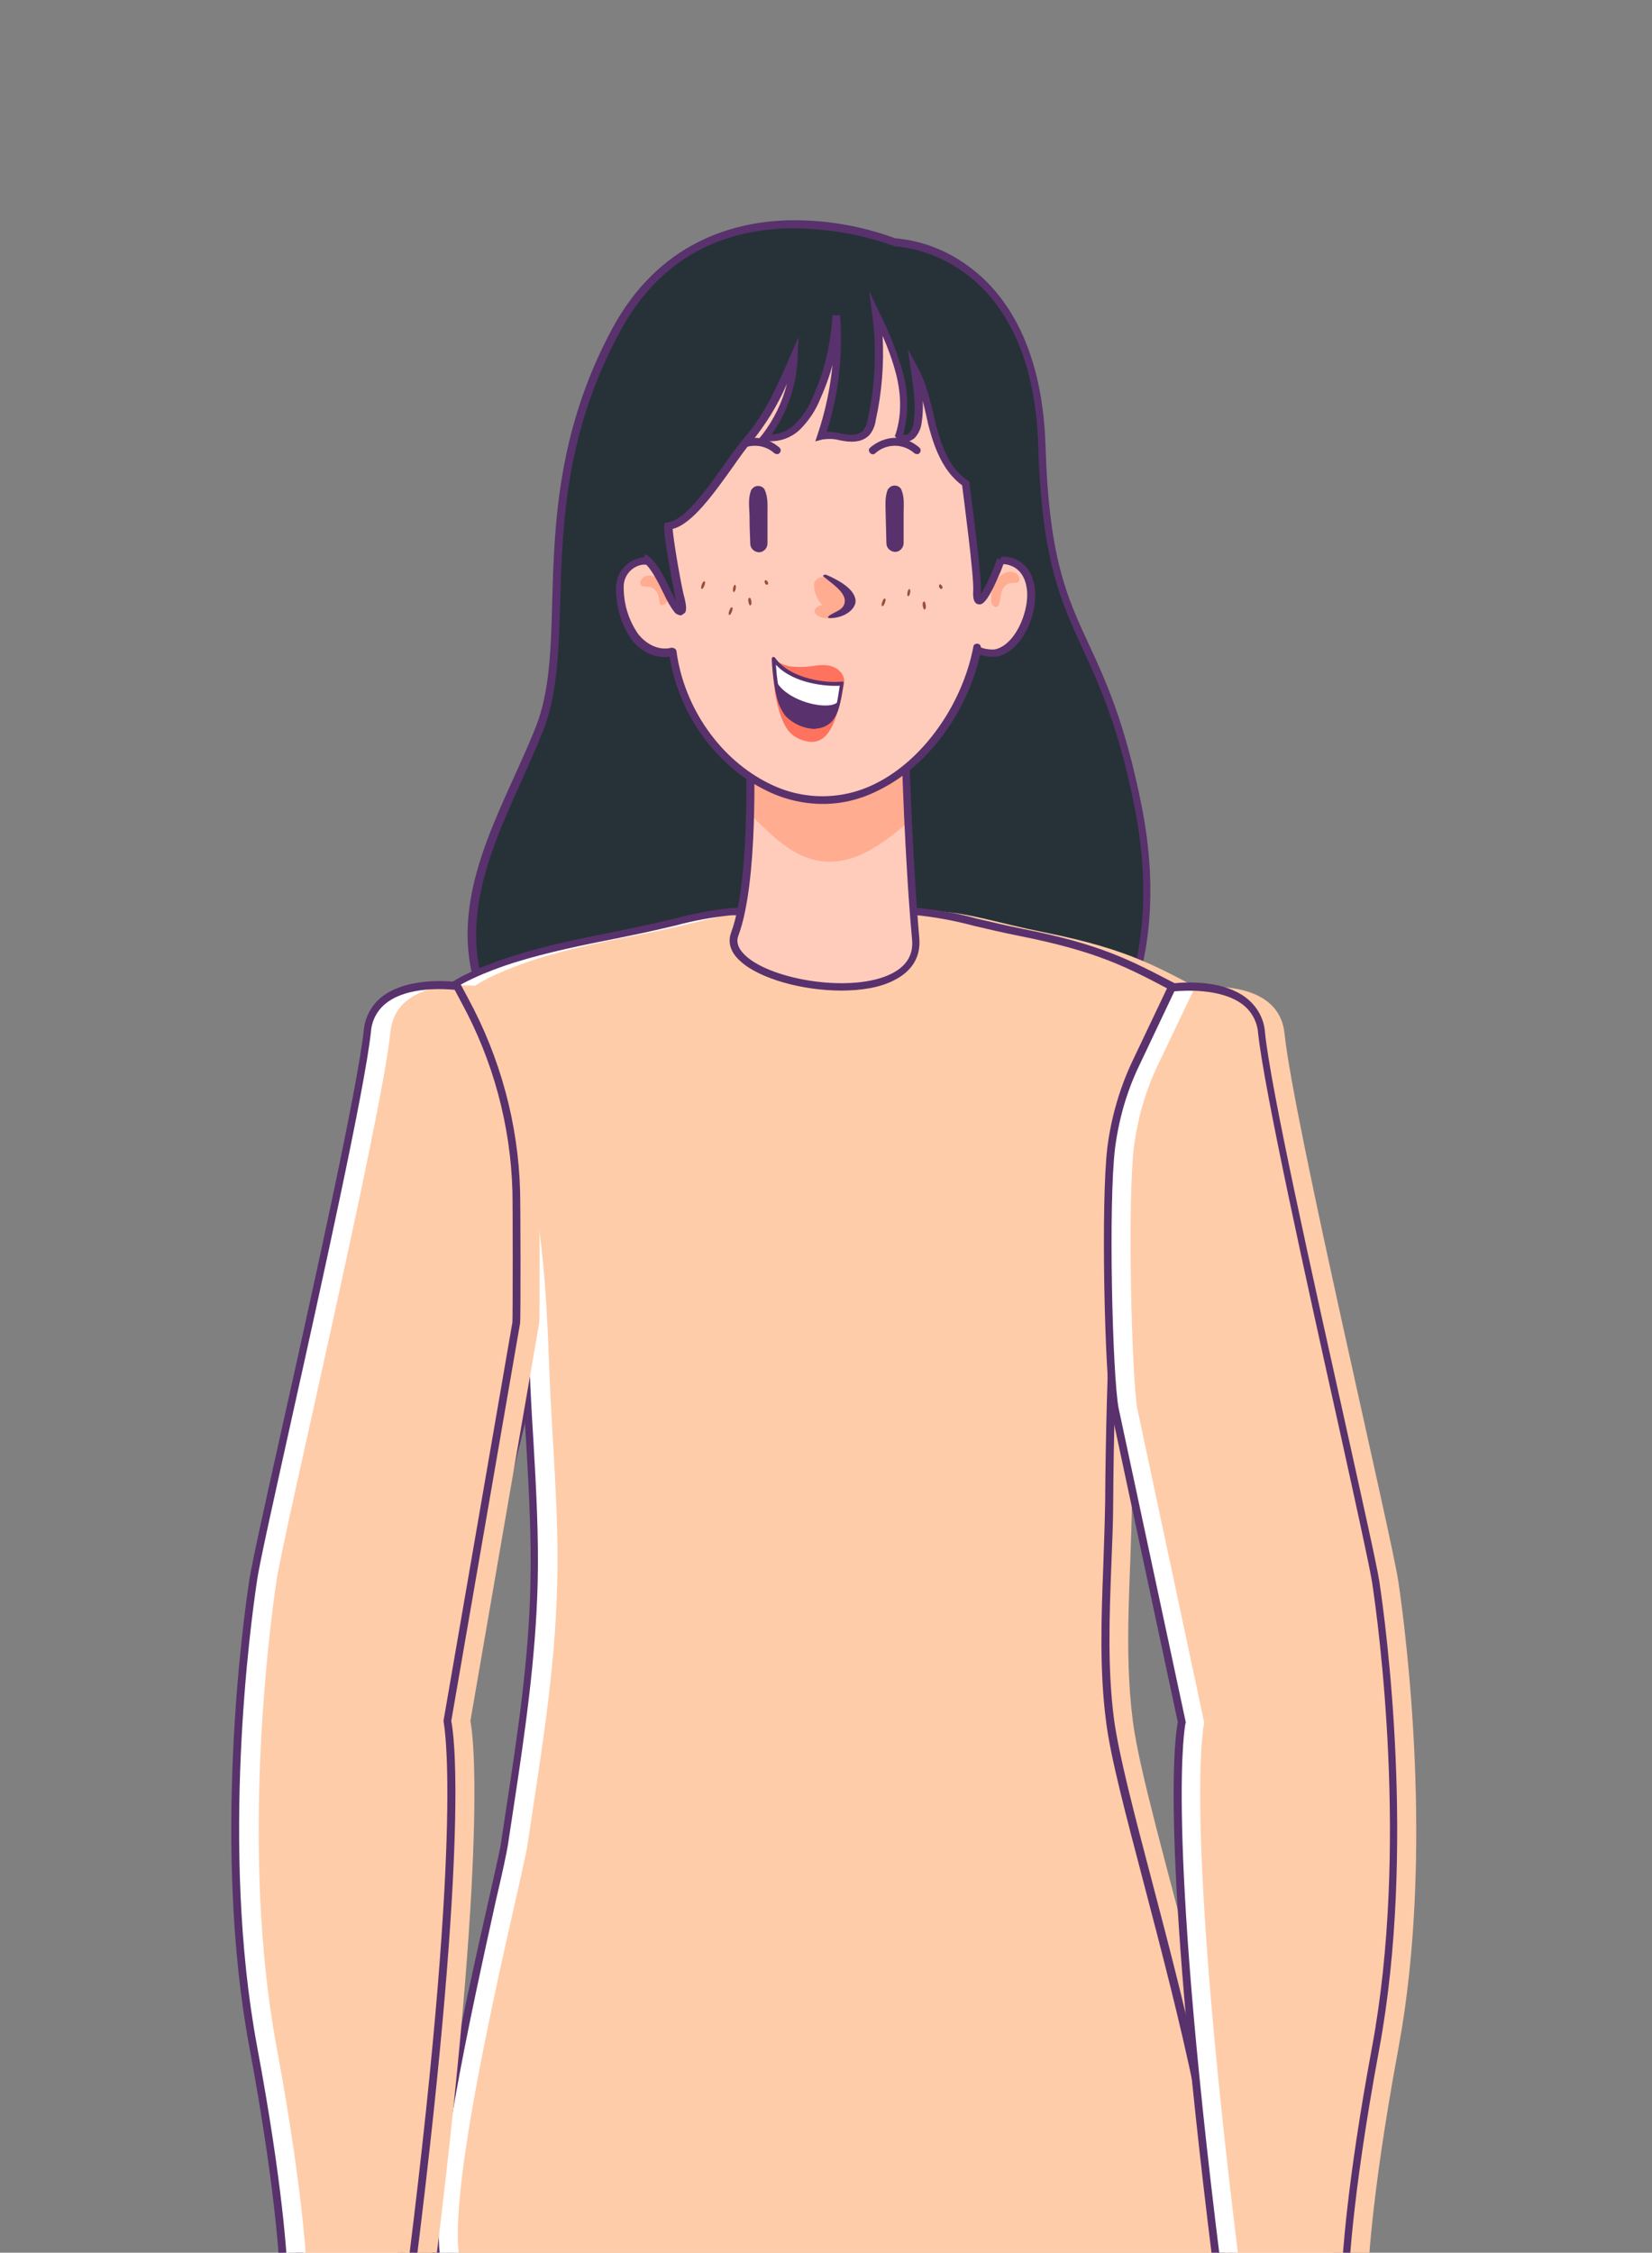 <?xml version="1.0" encoding="utf-8"?>
<!-- Generator: Adobe Illustrator 25.4.1, SVG Export Plug-In . SVG Version: 6.00 Build 0)  -->
<svg version="1.1" id="Cliente_6" xmlns="http://www.w3.org/2000/svg" xmlns:xlink="http://www.w3.org/1999/xlink" x="0px" y="0px"
	 viewBox="0 0 432 589" style="enable-background:new 0 0 432 589;" xml:space="preserve">
<rect x="0" y="0" width="432" height="589" fill="#808080" stroke="none"/>
<style type="text/css">
	.st0{fill:#263238;}
	.st1{fill:#59316D;}
	.st2{clip-path:url(#SVGID_00000103950673377639639480000004124035733071219866_);}
	.st3{fill:#FFCCBC;}
	.st4{fill:#FFFFFF;}
	.st5{fill:#CAD7E5;}
	.st6{fill:#D6E3F4;}
	.st7{fill:#FFCCA9;}
	.st8{fill:#FF725E;}
	.st9{fill:#BBBDBF;}
	.st10{fill:#C8CACB;}
	.st11{fill:#FFAC90;}
	.st12{fill:#995037;}
</style>
<path class="st0" d="M234,63.5c0,0-49.8-20.3-73.1,23.3s-10.3,79.8-19.9,103.8s-26.7,49-11.9,76.1s53.5,47.1,53.5,47.1l100.7-32.2
	c0,0,24.1-22,14.1-71.1s-23.4-41.7-25-93.8S234,63.5,234,63.5z"/>
<path class="st1" d="M182.5,314.8l-0.4-0.2c-0.4-0.2-39.1-20.4-53.9-47.5c-12.4-22.8-2.9-43.8,6.3-64.1c1.9-4.2,3.9-8.6,5.6-12.9
	c3.6-9.1,4-20.1,4.3-32.9c0.6-19.7,1.2-44.2,15.6-71.1c12.3-22.9,31.9-28.1,46.1-28.5c9.5-0.2,19,1.4,28,4.7
	c6.9,0.6,13.4,3.1,19,7.2c8.8,6.3,19.4,19.6,20.3,46.9c0.9,29.5,5.5,39.5,11.4,52.2c4.4,9.5,9.3,20.2,13.6,41.4
	c10,49.1-14.2,71.9-14.4,72.1l-0.2,0.1l-0.2,0.1L182.5,314.8z M207.8,59.7c-0.5,0-1.1,0-1.6,0c-19.9,0.5-34.9,9.7-44.3,27.4
	c-14.1,26.4-14.8,49.7-15.4,70.2c-0.4,12.9-0.7,24.1-4.4,33.6c-1.7,4.3-3.7,8.7-5.6,13c-9,19.9-18.2,40.4-6.4,62.3
	c13.7,25.2,48.7,44.4,52.7,46.5l100.1-32c2-2,23-24.2,13.7-70.1c-4.2-21-9.2-31.6-13.5-41c-5.7-12.4-10.7-23.1-11.6-53
	c-0.6-20.9-7.3-36.6-19.3-45.3c-5.3-3.9-11.6-6.3-18.1-6.9h-0.2l-0.2-0.1C225.4,61.3,216.6,59.8,207.8,59.7z"/>
<g>
	<defs>
		<rect id="SVGID_1_" x="278.9" y="-864" width="432.8" height="589.2"/>
	</defs>
	<clipPath id="SVGID_00000018924029258956207890000000140763156764920479_">
		<use xlink:href="#SVGID_1_"  style="overflow:visible;"/>
	</clipPath>
	<g style="clip-path:url(#SVGID_00000018924029258956207890000000140763156764920479_);">
		<path class="st3" d="M361.1-183.6l58.1,21.5L320.8,40.8c-1.9,3.8-3.1,8-3.7,12.2l0,0l-37.2-6.4l22.9-112.2
			c3.6-16.2,9.6-31.8,17.8-46.3L361.1-183.6z"/>
		<ellipse class="st3" cx="298" cy="50" rx="18.5" ry="16.8"/>
		<path class="st3" d="M322,115.9c-17.9-0.3-34.2-0.3-50.6-1.4c-5.2-0.4-10.5-3.8-12.4-8.2c-2.7-6.2,0-13.6,2.3-19.6
			c1.1-2.8,2.5-5.5,4.1-8.1c1.6-2.4,3.7-4.4,5.4-6.8c6.4-8.6,7.8-19.5,9.9-29.5c0.1-0.4,41-13.3,36.9,6.6
			c-3.8,18.6,10.9,22.2,17.7,26.3c12.2,7.2,25.1,13.3,38.5,18.2c2.6,1,5.7,2.6,8.5,3c2.1,0.3,4.5-0.2,6.6-0.3
			c4.7-0.3,9.3,0,11.9,4.1c7.2,11.4-7,14.6-16.3,15.4c-8.4,0.8-16.9,0.6-25.4,0.6C346.7,116.5,334.4,116.1,322,115.9z"/>
		<ellipse class="st3" cx="297.4" cy="55.2" rx="18.5" ry="16.8"/>
		<path class="st1" d="M356.7,117.4c-7.4,0-14.8-0.2-22-0.3c-4.2-0.1-8.4-0.2-12.6-0.2l-9.4-0.1c-14.3-0.2-27.8-0.3-41.3-1.3
			c-5.6-0.4-11.2-4.1-13.3-8.8c-3-6.8,0.3-15.3,2.3-20.3c1.1-2.9,2.5-5.7,4.2-8.3c1-1.4,2-2.7,3.2-4c0.8-0.9,1.6-1.8,2.3-2.8
			c5.4-7.3,7.2-16.5,8.7-24c0-0.2,0.1-0.5,0.1-0.8c0,0,0-0.1,0-0.1l22.9-112.1c3.6-16.3,9.7-32,17.9-46.6l39.1-69.3
			c0.7-19.7,7.1-181.8,21.5-218c12.5-42.8,39.5-58.6,39.7-58.8c0.2-0.1,0.5-0.2,0.7-0.1l93.4,22c0.5,0.1,0.8,0.6,0.8,1
			c-0.6,8.8-6.5,49.2-11.9,65c-15.9,57.4-80,201.8-81.5,205.2l-0.1,0.2c-0.1,0.3-0.2,0.6-0.3,0.9l-0.2,0.7c-0.1,0.2-0.2,0.4-0.2,0.7
			s-0.2,0.6-0.4,0.9l-0.1,0.3l-0.1,0.1l-0.5,1.1l-0.1,0.3L321.7,41.2c-1.8,3.7-3,7.7-3.6,11.8c-0.8,11.9,7.4,16,14.1,19.4
			c1.3,0.7,2.6,1.3,3.7,2c12.2,7.2,25,13.3,38.3,18.1c0.8,0.3,1.6,0.6,2.4,1c1.9,0.9,3.8,1.6,5.9,2c1.5,0.2,2.9,0.1,4.4-0.1
			c0.7-0.1,1.4-0.1,2-0.2c5-0.3,10,0.1,12.8,4.6c2.2,3.6,2.7,6.7,1.4,9.3c-2,4.1-8.2,6.7-18.5,7.7c-6.8,0.7-13.6,0.6-20.3,0.6
			L356.7,117.4L356.7,117.4z M280.9,46.7v0.1c-0.1,0.3-0.1,0.5-0.1,0.8c-1.5,7.7-3.4,17.2-9,24.8c-0.8,1-1.6,2-2.4,2.9
			c-1.1,1.2-2.1,2.5-3,3.8c-1.6,2.5-2.9,5.1-4,7.9c-2.5,6.4-4.8,13.2-2.3,18.8c1.8,4.1,6.6,7.3,11.6,7.6c13.4,0.9,26.9,1.1,41.2,1.3
			l9.4,0.1c4.2,0.1,8.4,0.2,12.6,0.2c8,0.2,16.3,0.4,24.4,0.3h5.2c6.6,0,13.4,0,20.1-0.6c9.2-0.9,15.2-3.2,16.9-6.6
			c1-2,0.5-4.4-1.3-7.3c-2.2-3.4-6-3.9-11-3.7c-0.6,0-1.3,0.1-1.9,0.2c-1.6,0.2-3.3,0.3-4.9,0.1c-2.2-0.5-4.3-1.2-6.3-2.1
			c-0.8-0.3-1.6-0.7-2.3-1c-13.4-4.9-26.3-11-38.6-18.3c-1-0.6-2.2-1.2-3.5-1.9c-6.8-3.4-16.1-8.1-15.2-21.4
			c0.6-4.3,1.9-8.6,3.8-12.5l97.9-201.7c0.2-0.3,0.3-0.6,0.5-1l0-0.1l0.1-0.3c0.1-0.3,0.2-0.6,0.4-0.8s0.2-0.4,0.2-0.6
			s0.1-0.4,0.2-0.6s0.2-0.6,0.3-0.9l0.1-0.3c0,0,0-0.1,0-0.1c0.6-1.5,65.5-147.3,81.5-205c5.2-15.2,10.8-53.5,11.7-63.7l-92.1-21.7
			c-3.1,1.9-27,17.9-38.5,57.5c-14.4,36.2-20.7,199.2-21.4,217.7c0,0.2-0.1,0.3-0.1,0.4l-39.3,69.5c-8.1,14.4-14.1,29.9-17.7,46
			L280.9,46.7z M359.8-181.3L359.8-181.3z"/>
		<path class="st1" d="M670,116.4c-2.4,0-4.7-0.5-6.8-1.6c-6.8-3.6-10.1-12.1-12.1-17.3c-2.2-5.8-3.7-11.8-4.4-18
			c-0.5-4.8-3.8-13.3-6.9-19.7c-0.2-0.3-0.3-0.6-0.5-1c-0.5-0.7-0.9-1.5-1.3-2.2c-0.1-0.1-0.1-0.1-0.2-0.2l-46.8-76.6
			c-8.9-14.5-15.7-30.2-20.2-46.5l-20.8-75.9c-14.2-14.6-131.2-135.5-148.7-171c-14.3-22.8-20.2-40.8-22.6-51.8
			c-0.8-3.1-1.3-6.2-1.5-9.4l-0.1-0.8v-0.2c-0.1-1.8-0.1-2.8-0.1-2.9l0,0c-0.2-12.2,3-24.4,5.8-33.6c4.3-14.1,17.1-30.7,26.5-42.8
			l1.6-2c2-2.6,4.1-5.1,6.4-7.4l8.5-7.5c0.2-0.2,0.6-0.3,0.9-0.2l91,23c0.5,0.1,0.8,0.6,0.7,1.2c-0.4,2.2-0.9,4.6-1.5,7.2
			c-4.6,21.7-11.5,54.5-1.9,82.3c32.7,58.3,83.5,172.3,89.4,185.5c1.3,1.9,2.3,3.9,3.1,6.1c0.4,1,0.7,2.1,1,3.2l62.8,203
			c3.5,7.4,14.7,5.6,22.9,4.3c1.5-0.2,3-0.5,4.2-0.6c13.7-1.6,27.2-4.6,40.4-8.7c0.8-0.2,1.6-0.4,2.4-0.7c2-0.4,3.8-1.1,5.6-1.9
			c1.2-0.7,2.2-1.6,3.1-2.7c0.5-0.5,0.9-0.9,1.4-1.4c3.5-3.2,7.4-6,12.5-4.1l0,0c4.2,1.5,6.7,3.8,7.4,6.8c1,4.4-1.8,10-8.5,16.7
			c-4.6,4.5-9.4,8.7-14.5,12.7c-1.3,1-2.5,2.1-3.8,3.1c-6,4.9-12.2,9.8-18.2,14.4c-3.1,2.4-6.3,4.9-9.4,7.4
			c-2.3,1.8-4.7,3.7-6.9,5.5c-10.6,8.4-20.6,16.4-31.1,23.8C676.3,115.5,673.2,116.4,670,116.4z M639.5,55.1
			c0.1,0.1,0.2,0.2,0.3,0.4c0.4,0.8,0.8,1.6,1.3,2.4c0,0,0.1,0.1,0.1,0.1c0.2,0.4,0.3,0.7,0.5,1c2.9,6.1,6.5,15,7.1,20.3
			c0.7,6,2.1,11.9,4.3,17.5c2.5,6.6,5.5,13.2,11.1,16.2c4.4,2.1,9.6,1.8,13.7-0.9c10.5-7.3,20.5-15.3,31-23.7l6.9-5.5
			c3.1-2.5,6.3-4.9,9.4-7.4c6-4.7,12.2-9.5,18.1-14.4l3.8-3.1c5-3.9,9.8-8.1,14.3-12.5c4.2-4.2,9-10.3,8-14.9
			c-0.5-2.3-2.6-4.1-6.1-5.4c-3.9-1.4-7,0.5-10.5,3.7c-0.4,0.4-0.9,0.9-1.3,1.3c-1,1.2-2.2,2.2-3.6,3c-1.9,1-4,1.7-6.1,2.1
			c-0.8,0.2-1.6,0.4-2.3,0.6c-13.3,4.2-26.9,7.2-40.8,8.8c-1.2,0.1-2.6,0.3-4.2,0.6c-8.3,1.3-20.9,3.3-25-5.5c0,0,0-0.1,0-0.1
			l-62.9-203.2c-0.3-1-0.6-2-0.9-3c-0.8-2-1.7-3.9-2.9-5.7c0,0-0.1-0.1-0.1-0.1c-5.7-12.9-56.7-127.2-89.4-185.5
			c0-0.1-0.1-0.1-0.1-0.2c-9.9-28.3-2.9-61.5,1.8-83.4c0.5-2.2,0.9-4.3,1.3-6.2l-89.5-22.6l-8.1,7c-2.2,2.3-4.2,4.7-6.1,7.2l-1.5,2
			c-9.3,12-22,28.4-26.1,42.2c-2.8,9.1-5.9,21.1-5.7,33.1v0.1c0,0.3,0,1.1,0.1,2.6v0.2c0,0.2,0,0.5,0.1,0.7c0.2,3.1,0.7,6.1,1.5,9.1
			c2.4,10.9,8.2,28.6,22.4,51.2c0,0,0,0.1,0,0.1c17.3,35.4,135.2,157,148.6,170.8c0.1,0.1,0.2,0.3,0.2,0.4l20.9,76.2
			c4.5,16.2,11.2,31.7,19.9,46L639.5,55.1z"/>
		<path class="st4" d="M420.5-457.5c0,0-26.8,15.2-39.3,58.3c-14.5,36.4-20.8,201.3-21.4,217.9l-39.3,69.5
			c-8.2,14.5-14.2,30-17.8,46.3L278.9,41.6c7.5,11,41,11.9,41,11.9l98.7-214.1c0-0.1,0.1-0.2,0.1-0.3c0.2-0.3,0.3-0.7,0.5-1l0.1-0.1
			l0.1-0.3l0.4-0.9l0.2-0.6c0.1-0.2,0.2-0.4,0.2-0.6s0.2-0.6,0.3-0.9c0-0.1,0.1-0.2,0.1-0.3s65.3-146.7,81.5-205.2
			c5.3-15.6,11.2-55.6,11.8-64.7L420.5-457.5z"/>
		<path class="st5" d="M430.5-457.5c0,0-26.8,15.2-39.3,58.3c-14.5,36.4-20.8,201.3-21.4,217.9l-39.3,69.5
			c-8.2,14.5-14.2,30-17.8,46.3L288.9,41.6c7.5,11,41,11.9,41,11.9l98.7-214.1c0-0.1,0.1-0.2,0.1-0.3c0.2-0.3,0.3-0.7,0.5-1l0.1-0.1
			l0.1-0.3l0.4-0.9l0.2-0.6c0.1-0.2,0.2-0.4,0.2-0.6s0.2-0.6,0.3-0.9c0-0.1,0.1-0.2,0.1-0.3s65.3-146.7,81.5-205.2
			c5.3-15.6,11.2-55.6,11.8-64.7L430.5-457.5z"/>
		<path class="st1" d="M319.9,54.5L319.9,54.5c-1.4,0-34.1-1.1-41.8-12.3c-0.2-0.2-0.2-0.5-0.1-0.8l23.9-107.2
			c3.6-16.3,9.7-32,17.9-46.5l39.1-69.3c0.7-19.6,7.1-181.8,21.5-218c12.5-42.8,39.5-58.6,39.7-58.8c0.2-0.1,0.5-0.2,0.7-0.1
			l93.4,22c0.5,0.1,0.8,0.6,0.8,1c-0.6,8.8-6.5,49.2-11.9,65c-15.9,57.4-80,201.8-81.5,205.2l-0.1,0.2c-0.1,0.3-0.2,0.6-0.3,0.9
			l-0.2,0.7c-0.1,0.2-0.2,0.4-0.2,0.7s-0.2,0.6-0.4,0.9l-0.1,0.3c0,0,0,0.1,0,0.1l-0.5,1.1l-0.1,0.3l-98.7,214
			C320.6,54.3,320.3,54.5,319.9,54.5z M280,41.4c7,9.3,34.7,10.9,39.3,11.1L417.7-161l0.1-0.2v-0.1c0.2-0.3,0.3-0.6,0.5-1l0-0.1
			l0.1-0.3c0.1-0.3,0.2-0.6,0.4-0.8s0.2-0.4,0.2-0.6s0.1-0.4,0.2-0.6s0.2-0.6,0.3-0.9l0.1-0.3c0,0,0-0.1,0-0.1
			c0.6-1.5,65.5-147.3,81.5-205c5.2-15.2,10.8-53.5,11.7-63.7l-92.1-21.7c-3.1,1.9-27,17.9-38.5,57.5
			c-14.4,36.2-20.7,199.2-21.4,217.7c0,0.2-0.1,0.3-0.1,0.4l-39.3,69.5c-8.1,14.4-14.1,29.9-17.7,46L280,41.4z M359.9-181.3
			L359.9-181.3z"/>
		<path class="st4" d="M670.4,36.5l-62.9-200.2c-0.3-1-0.6-2.1-1-3.1c-0.8-2.1-1.8-4.1-3-5.9c-5.1-11.6-56.6-127-89.5-185.6l0,0
			c-11-31.4-0.7-69.8,3.3-90l-91-23l-8.4,7.4c-2.2,2.3-4.3,4.8-6.3,7.4c-9.5,12.3-23.4,29.8-27.8,44.5c-3.2,10.7-5.9,22.1-5.7,33.4
			l0,0c0,0,0,1,0.1,2.8c0,0.1,0,0.1,0,0.2c0,0.2,0,0.5,0.1,0.8c0.2,3.1,0.7,6.2,1.5,9.2c2.4,11.1,8.3,28.9,22.5,51.5
			c17.4,35.6,135.5,157.4,148.7,171L571.9-67c4.5,16.3,11.2,31.9,20.1,46.3l40.3,80.1C661.7,55.9,670.4,36.5,670.4,36.5z"/>
		<path class="st6" d="M680.4,36.5l-62.9-200.2c-0.3-1-0.6-2.1-1-3.1c-0.8-2.1-1.8-4.1-3-5.9c-5.1-11.6-56.6-127-89.5-185.6l0,0
			c-11-31.4-0.7-69.8,3.3-90l-91-23l-8.4,7.4c-2.2,2.3-4.3,4.8-6.3,7.4c-9.5,12.3-23.4,29.8-27.8,44.5c-3.2,10.7-5.9,22.1-5.7,33.4
			l0,0c0,0,0,1,0.1,2.8c0,0.1,0,0.1,0,0.2c0,0.2,0,0.5,0.1,0.8c0.2,3.1,0.7,6.2,1.5,9.2c2.4,11.1,8.3,28.9,22.5,51.5
			c17.4,35.6,135.5,157.4,148.7,171L581.9-67c4.5,16.3,11.2,31.9,20.1,46.3l40.3,80.1C671.7,55.9,680.4,36.5,680.4,36.5z"/>
		<path class="st1" d="M632.3,60.4c-0.4,0-0.7-0.2-0.9-0.5L591-20.3c-8.9-14.5-15.6-30.1-20.1-46.5L550-142.7
			c-14.2-14.6-131.2-135.5-148.7-171c-14.3-22.8-20.2-40.8-22.6-51.8c-0.8-3.1-1.3-6.2-1.5-9.4l-0.1-0.8v-0.2
			c-0.1-1.8-0.1-2.8-0.1-2.9v0c-0.2-12.2,3-24.4,5.8-33.6c4.3-14.1,17.1-30.7,26.5-42.8l1.5-2c2-2.6,4.1-5.1,6.4-7.4l8.5-7.5
			c0.2-0.2,0.6-0.3,0.9-0.2l91,23c0.5,0.1,0.8,0.6,0.7,1.2c-0.4,2.2-0.9,4.6-1.5,7.2c-4.6,21.7-11.5,54.5-1.9,82.3
			c32.7,58.3,83.5,172.3,89.4,185.5c1.3,1.9,2.3,3.9,3.1,6.1c0.4,1,0.7,2.1,1,3.2l62.8,200.1c0.1,0.2,0.1,0.5,0,0.7
			c-0.4,0.8-9.2,20-38.9,23.5H632.3z M379-378.6c0,0.3,0,1.1,0.1,2.6v0.2c0,0.2,0,0.5,0.1,0.7c0.2,3.1,0.7,6.1,1.5,9.1
			c2.4,10.9,8.2,28.6,22.4,51.2c0,0,0,0.1,0,0.1c17.3,35.4,135.2,157,148.6,170.8c0.1,0.1,0.2,0.3,0.2,0.4l20.9,76.2
			c4.5,16.2,11.2,31.7,19.9,46l40,79.6c25.8-3.4,35.2-19.4,36.5-21.9l-62.7-199.8c-0.3-1-0.6-2-0.9-3c-0.8-2-1.7-3.9-2.9-5.7
			c0,0-0.1-0.1-0.1-0.1c-5.7-12.9-56.7-127.2-89.4-185.5c0-0.1-0.1-0.1-0.1-0.2c-9.9-28.3-2.9-61.5,1.8-83.4
			c0.5-2.2,0.9-4.3,1.3-6.2l-89.5-22.6l-8.1,7c-2.2,2.3-4.2,4.7-6.1,7.2l-1.5,2c-9.3,12-22,28.4-26.1,42.2
			c-2.8,9.1-5.9,21.1-5.7,33.1L379-378.6z"/>
	</g>
</g>
<path class="st3" d="M274.8,299.4c-1.4-7.3-1.8-12.7-0.5-19.1c3.2-16.1,22.5-21.9,31.2-20.1c17.6,3.5,22.1,14.9,23.8,22
	c0.9,5.3,3.6,16.8,4.6,22.1c4.5,25.2,9,50.4,13.4,75.6l6.7,37.8c1.9,10.8,5.6,22.2,5.5,33.2c0.8,10.9-6.7,19.2-17.9,23
	c-7.8,2.6-18.1-0.6-23.6-7c-5-5.8-5.5-9.3-7-15.6c-6.4-26.7-12-53.8-18.5-80.4c-3.5-14.6-7.8-29.9-11.3-44.8
	C279.1,317.5,276.5,308.2,274.8,299.4z"/>
<path class="st3" d="M309.3,634.8c0.4-6.3,2.4-12.4,5.8-17.6c4.8-7.2,8.8-12.2,8.8-12.2s-3.8-42.7-9.1-77.3
	c-1.8-12-2.9-24.1-3.1-36.2v-39.3c0.1-1.8,0.3-3.7,0.5-5.5c1-8.8,11.3-18.5,24.5-17.9c10.4,0.5,22,8.1,22.8,20.7l0.5,29.4
	c1.3,29.1-9.8,105.7-12.5,126.2c0.5,1.2,0.7,2.5,0.8,3.8v0.4c0,0,6.4,9.4,3.9,33.2c-3.2,30.8-19.8,43.7-29.7,42
	c-7.9-1.3,4.8-18.9,5.3-35.2c-0.2-1.8-4.7-13.8-5-16.4l-6.2,20.4c-1.1,1.6-3.1,2.3-5,1.8c-2-0.5-3.4-2.3-3.2-4.4L309.3,634.8z"/>
<path class="st1" d="M324.2,685.6c-0.7,0-1.3,0-2-0.2c-1.2-0.1-2.2-0.8-2.8-1.8c-1.6-2.6,0.1-7.4,2.4-13.9c2.1-6,4.6-13.4,4.9-20.4
	c-0.1-0.8-1.1-3.6-2-6.3c-0.8-2.2-1.5-4.5-2.1-6.4l-5.2,17c0,0.1-0.1,0.2-0.1,0.3c-1.4,1.9-3.8,2.8-6.1,2.2c-2.5-0.6-4.1-2.9-4-5.4
	l1.1-15.9c0.4-6.5,2.4-12.7,6-18.1c4.2-6.1,7.6-10.8,8.5-12c-0.4-4.3-4.1-44.4-9.1-76.8c-1.8-12-2.9-24.2-3.1-36.4v-37.2l-0.7-2.9
	c-3.2-13.3-6.3-27-9.2-40.2s-6-26.9-9.3-40.3c-1.7-7-3.6-14.4-5.4-21.5c-2-7.7-4-15.6-5.9-23.3c-0.7-2.8-1.4-5.8-2.2-8.7
	c-1.5-5.9-3-12-4.2-18c-1.4-6.9-1.9-12.6-0.5-19.5c3.3-16.3,22.8-22.8,32.4-20.9c13.4,2.7,21.7,10.3,24.6,22.7
	c0.5,2.7,1.4,7,2.3,11.1s1.8,8.4,2.3,11.1l20.1,113.5c0.6,3.3,1.4,6.8,2.1,10.1c1.6,7,3.2,14.3,3.4,21.5v0.3l0.6,29.5
	c1.2,25.4-7.1,86.4-11.1,115.8c-0.6,4.2-1,7.7-1.4,10.3c0.4,1.3,0.7,2.6,0.7,3.9v0.1c1,1.7,6.2,11.5,3.9,33.6
	c-1.8,17.4-8.3,31.5-17.7,38.7C331.7,684.1,327.8,685.6,324.2,685.6z M322.7,632h0.1c0.5,0,0.8,0.4,0.9,0.9c0.8,3.2,1.7,6.4,2.9,9.6
	c0.8,2.2,1.5,4.5,2.1,6.8c0,0.1,0,0.1,0,0.2c-0.2,7.3-2.9,15-5,21.1c-1.9,5.3-3.6,10.4-2.5,12.3c0.3,0.5,0.8,0.8,1.4,0.8
	c3.4,0.6,7.7-0.8,11.6-3.8c9-6.9,15.2-20.5,17-37.3c2.4-23.1-3.7-32.5-3.7-32.6c-0.1-0.2-0.2-0.3-0.2-0.5v-0.4
	c-0.1-1.2-0.3-2.4-0.7-3.5c-0.1-0.2-0.1-0.3-0.1-0.5c0.4-2.7,0.8-6.3,1.4-10.6c4-29.3,12.2-90.2,11-115.4l-0.5-29.7
	c-0.2-7-1.8-14.2-3.4-21.1c-0.8-3.4-1.5-6.8-2.1-10.2l-20.1-113.5c-0.5-2.6-1.4-6.9-2.3-11s-1.8-8.4-2.3-11.1
	c-2.8-11.7-10.3-18.6-23-21.2c-7.5-1.5-26.8,3.3-30,19.4l-1-0.2l1,0.2c-1.3,6.6-0.8,12.1,0.5,18.8c1.1,5.9,2.7,12,4.2,17.9
	c0.8,3,1.5,5.9,2.2,8.7c1.8,7.7,3.9,15.6,5.9,23.3c1.9,7.1,3.8,14.4,5.5,21.5c3.2,13.4,6.3,27.1,9.3,40.3s6,26.8,9.2,40.1l0.7,3
	c0,0.1,0,0.2,0,0.2v37.2c0.3,12.1,1.3,24.1,3.1,36.1c5.2,34.3,9.1,76.9,9.1,77.4c0,0.2-0.1,0.5-0.2,0.7c0,0-3.9,5.2-8.7,12.2
	c-3.4,5.1-5.3,11-5.7,17.1l-1.1,15.9c-0.1,1.6,1,3,2.5,3.3c1.4,0.4,2.9-0.1,3.8-1.2l6.2-20.2C321.9,632.3,322.3,632,322.7,632z"/>
<path class="st3" d="M155.3,297.4c1.5-7.3,1.9-12.6,0.7-19.1c-3.1-16.2-22.3-22.1-31-20.4c-17.6,3.3-22.3,14.7-24,21.8
	c-1,5.3-3.8,16.8-4.8,22.1l-14.1,75.5c-2.4,12.6-4.7,25.2-7,37.8c-2,10.8-5.8,22.1-5.8,33.1c-0.8,10.9,6.5,19.3,17.7,23.1
	c7.8,2.7,18.1-0.5,23.6-6.8c5.1-5.7,5.6-9.3,7.2-15.5c6.7-26.7,12.5-53.7,19.2-80.3c3.6-14.6,8-29.8,11.7-44.7
	C150.8,315.5,153.5,306.3,155.3,297.4z"/>
<path class="st3" d="M117.9,632.5c-0.3-6.3-2.2-12.4-5.7-17.6c-4.8-7.2-8.6-12.3-8.6-12.3s4.2-42.6,9.8-77.2
	c1.9-12,3.1-24.1,3.4-36.2l0.3-39.3c-0.1-1.8-0.2-3.7-0.5-5.5c-0.9-8.8-11.1-18.6-24.3-18.1c-10.4,0.4-22,7.9-23,20.5l-0.8,29.4
	C67,505.2,77.5,581.9,80,602.4c-0.5,1.2-0.7,2.5-0.8,3.8v0.4c0,0-6.5,9.3-4.2,33.2c2.9,30.8,19.4,43.9,29.4,42.3
	c7.9-1.2-4.6-18.9-5-35.2c0.2-1.8,4.8-13.7,5.1-16.3l6,20.4c1.1,1.6,3.1,2.3,5,1.8c2-0.5,3.4-2.3,3.3-4.3L117.9,632.5z"/>
<path class="st1" d="M102.7,683.3c-3.6,0-7.5-1.5-11.3-4.5c-9.4-7.3-15.8-21.5-17.4-38.9c-2.1-22.1,3.1-31.9,4.2-33.6v-0.1
	c0.1-1.3,0.3-2.6,0.8-3.9c-0.3-2.6-0.8-6.1-1.3-10.3c-3.7-29.4-11.5-90.5-10.1-115.9l0.8-29.4c0-0.1,0-0.2,0-0.3v-0.1
	c0.2-7.1,1.9-14.4,3.6-21.4c0.8-3.3,1.6-6.8,2.2-10.1l21.1-113.3c0.5-2.7,1.5-7,2.4-11.1s1.9-8.4,2.4-11c3-12.5,11.4-20,24.8-22.6
	c9.6-1.8,29.1,4.9,32.2,21.2l0,0c1.3,7,0.7,12.6-0.7,19.5c-1.2,5.9-2.8,12-4.4,17.9c-0.8,3-1.5,5.9-2.2,8.7
	c-1.9,7.7-4,15.6-6.1,23.3c-1.9,7.1-3.9,14.4-5.6,21.4c-3.3,13.3-6.5,27-9.6,40.2s-6.2,26.8-9.6,40.1l-0.7,2.8l-0.3,37.1
	c-0.4,12.2-1.5,24.3-3.5,36.3c-5.2,32.4-9.3,72.4-9.7,76.8c0.9,1.2,4.3,5.9,8.4,12c3.5,5.4,5.5,11.7,5.8,18.2l0.9,15.9
	c0.1,2.5-1.6,4.8-4,5.4c-2.3,0.6-4.7-0.3-6.1-2.2c-0.1-0.1-0.1-0.2-0.1-0.3l-5-17c-0.6,1.9-1.4,4.1-2.1,6.4c-0.9,2.7-1.9,5.5-2,6.3
	c0.2,7,2.7,14.5,4.7,20.4c2.2,6.6,3.8,11.3,2.2,14c-0.6,1-1.6,1.6-2.8,1.7C103.9,683.2,103.3,683.3,102.7,683.3z M128,258.6
	c-0.9,0-1.9,0.1-2.8,0.2c-12.8,2.4-20.3,9.3-23.2,21c-0.5,2.6-1.4,6.9-2.4,11s-1.9,8.4-2.4,11L76.1,415.2c-0.6,3.4-1.4,6.8-2.2,10.2
	c-1.6,6.9-3.3,14.1-3.5,21v0.4l-0.8,29.4c-1.4,25.3,6.4,86.3,10.1,115.6c0.6,4.3,1,7.9,1.3,10.6c0,0.2,0,0.3-0.1,0.5
	c-0.4,1.1-0.7,2.3-0.7,3.5v0.4c0,0.2-0.1,0.4-0.2,0.5c-0.1,0.1-6.2,9.4-4,32.5c1.6,16.9,7.7,30.5,16.6,37.5c3.9,3,8.1,4.5,11.6,3.9
	c0.6,0,1.1-0.3,1.4-0.8c1.1-1.8-0.6-6.9-2.4-12.3c-2.1-6.1-4.6-13.8-4.8-21.1c0-0.1,0-0.1,0-0.2c0.6-2.3,1.3-4.5,2.1-6.8
	c1.2-3.1,2.2-6.3,3-9.5c0.1-0.5,0.4-0.8,0.9-0.9c0.5,0,0.9,0.3,1,0.7l6,20.3c0.9,1.2,2.4,1.7,3.8,1.3c1.5-0.4,2.6-1.8,2.6-3.3
	l-0.9-15.9c-0.3-6.1-2.2-12-5.5-17.2c-4.7-7.1-8.6-12.2-8.6-12.3c-0.1-0.2-0.2-0.5-0.2-0.7c0-0.4,4.3-43,9.8-77.3
	c1.9-11.9,3.1-24,3.4-36l0.3-37.2c0-0.1,0-0.2,0-0.2l0.7-3c3.3-13.3,6.5-26.9,9.6-40.1c3.1-13.2,6.3-26.9,9.6-40.2
	c1.8-7.1,3.7-14.4,5.6-21.5c2.1-7.6,4.2-15.5,6.1-23.2c0.7-2.8,1.5-5.7,2.2-8.7c1.5-5.9,3.1-12,4.3-17.8c1.4-6.7,2-12.1,0.7-18.8
	l0,0C152.3,264.1,136.7,258.6,128,258.6z"/>
<path class="st4" d="M291.4,337.9l0.2-6c0.9-20.9,1.6-49.4,15-66.5c1.3-1.9,3.1-3.5,5.1-4.7c-15-7.8-21.7-12.3-44.5-16.9
	c-13.4-2.7-18.7-4.9-28.4-5.6l-47.6,0.1c-8.9,0.8-14.3,2.9-27.1,5.5c-10.1,2-20.2,3.9-30,7c-2.7,0.9-20.1,6.7-18.5,10.8
	c3.4,8.9,8.3,17.1,11.6,26.2c8,22.3,9.6,46.1,10.4,69.6c0.7,18.9,2.6,37.7,2.1,56.6c-0.5,23.2-4.4,45.7-7.8,68.6
	c-1.3,8.7-23,93.3-17.2,110c11.5,8.2,34,19.5,47.1,22.9c66.4,16.8,157.4-18.7,157.4-18.7c1.7-42.5-25.7-120.6-29-147.1
	c-2.4-18.9-0.4-38.1-0.2-57C290.2,374.5,290.7,356.1,291.4,337.9z"/>
<path class="st7" d="M297.4,337.9l0.2-6c0.9-20.9,1.6-49.4,15-66.5c1.3-1.9,3.1-3.5,5.1-4.7c-15-7.8-21.7-12.3-44.5-16.9
	c-13.4-2.7-18.7-4.9-28.4-5.6l-47.6,0.1c-8.9,0.8-14.3,2.9-27.1,5.5c-10.1,2-20.2,3.9-30,7c-2.7,0.9-20.1,6.7-18.5,10.8
	c3.4,8.9,8.3,17.1,11.6,26.2c8,22.3,9.6,46.1,10.4,69.6c0.7,18.9,2.6,37.7,2.1,56.6c-0.5,23.2-4.4,45.7-7.8,68.6
	c-1.3,8.7-23,93.3-17.2,110c11.5,8.2,34,19.5,47.1,22.9c66.4,16.8,157.4-18.7,157.4-18.7c1.7-42.5-25.7-120.6-29-147.1
	c-2.4-18.9-0.4-38.1-0.2-57C296.2,374.5,296.7,356.1,297.4,337.9z"/>
<path class="st1" d="M201.6,621c-13.4,0.1-26.9-1.4-39.9-4.5c-13.5-3.4-36.2-15-47.5-23l-0.3-0.2l-0.1-0.3
	c-4.7-13.4,7.9-69.4,14-96.3c1.6-7.2,2.8-12.4,3.1-14.1c0.5-3.3,1-6.6,1.5-9.9c2.9-19,5.9-38.7,6.3-58.5c0.3-12.3-0.4-24.8-1.1-36.8
	c-0.4-6.5-0.8-13.2-1-19.8c-0.8-22.6-2.2-46.6-10.3-69.3c-1.8-4.7-3.8-9.3-6-13.8c-1.9-4-3.9-8.1-5.5-12.4c-0.3-0.7-0.2-1.5,0.2-2.2
	c2.1-4.4,16.2-9,19-9.9c9.1-2.9,18.6-4.8,27.8-6.6l2.4-0.5c4.9-1,8.8-1.9,12.1-2.7c4.9-1.3,10-2.3,15.1-2.8l47.7-0.1
	c5.6,0.5,11.1,1.4,16.4,2.9c3.4,0.8,7.2,1.7,12.1,2.7c20.2,4,27.9,8.1,39.6,14.2c1.6,0.9,3.3,1.8,5.1,2.7l1.7,0.9l-1.7,0.9
	c-1.9,1.1-3.5,2.6-4.8,4.4c-12.7,16.3-13.8,43.8-14.7,63.9l-0.1,2l-0.2,6c-0.8,20.4-1.3,38.4-1.4,54.7c0,5.7-0.3,11.5-0.5,17
	c-0.5,13.1-1,26.7,0.7,39.8c1.2,9.1,5.2,24.5,9.9,42.3c9,34.3,20.2,77,19.2,105v0.7l-0.6,0.2C318.9,598,259.3,621,201.6,621z
	 M115.6,592.1c11.2,7.9,33.3,19.2,46.5,22.5c62.5,15.8,148.1-15.4,156.1-18.4c0.9-27.7-10.2-69.8-19.1-103.8
	c-4.7-17.9-8.8-33.3-9.9-42.6c-1.7-13.3-1.2-26.9-0.7-40.1c0.2-5.6,0.4-11.4,0.5-17c0.1-16.4,0.6-34.3,1.4-54.8c0.1-2,0.2-4,0.2-6
	l0.1-2c0.8-20.4,2-48.2,15.1-65.1c1.1-1.5,2.4-2.9,3.9-4l-3.6-1.9c-11.5-6.1-19.2-10.1-39.1-14.1c-5-1-8.8-1.9-12.2-2.7
	c-5.2-1.4-10.6-2.4-16-2.9l-47.5,0.1c-5,0.5-9.9,1.4-14.7,2.7c-3.4,0.8-7.2,1.7-12.2,2.7l-2.4,0.5c-9.1,1.8-18.6,3.7-27.6,6.5
	c-6.4,2-16.4,6.1-17.8,8.9c-0.1,0.2-0.2,0.4-0.1,0.6c1.6,4.2,3.6,8.3,5.5,12.2c2.3,4.5,4.3,9.2,6.1,13.9
	c8.2,22.9,9.6,47.1,10.4,69.9c0.2,6.6,0.6,13.3,1,19.7c0.7,12.1,1.4,24.6,1.1,37c-0.5,19.9-3.4,39.6-6.3,58.7
	c-0.5,3.3-1,6.6-1.5,9.9c-0.3,1.9-1.4,7.1-3.1,14.3C123.8,523.7,111.4,578.6,115.6,592.1L115.6,592.1z"/>
<path class="st0" d="M158.4,143.3c0.4,4.7,1.1,9,1.4,13.6c0.2,2,0.7,4.4,2.6,5c1.5,0.2,2.9-0.5,3.6-1.9c0.6-1.3,1-2.7,1-4.1
	c1.4-14.2,2.6-25.1,4-39.3C166.9,122.4,162.7,132.2,158.4,143.3z"/>
<path class="st8" d="M201.4,236.3v-6.7c0,0-4.4-0.2-6.5,1.8l1.2,9.4L201.4,236.3z"/>
<path class="st9" d="M257.5,107.6c0-4.1-16.2-9.8-42.7-9.8s-42.7,5.7-42.7,9.8H257.5L257.5,107.6z"/>
<path class="st10" d="M214.8,117.5c-26.5,0-42.7-5.7-42.7-9.8h-1c0,6.2,19.6,11.2,43.8,11.2s43.8-5,43.8-11.2h-1
	C257.5,111.8,241.3,117.5,214.8,117.5z"/>
<path class="st9" d="M214.8,117.5c26.5,0,42.7-5.7,42.7-9.8h-85.4C172.1,111.8,188.4,117.5,214.8,117.5z"/>
<path class="st3" d="M239.5,245.4c1.9,21.1-52.3,12.1-47.3-1.2c5.7-15.2,3.8-52.7,3.8-52.7h40.7
	C236.6,191.5,237.4,222.1,239.5,245.4z"/>
<path class="st11" d="M237.2,196.8c-7.9,3.2-13.6,3.2-22.2,2.7c-7.8,0-11.9-1.6-19.1-4c0,0,0.3,15.3,0.2,17.3
	c6.1,6,12.1,12.5,20.9,12.5c8,0,14.7-5.5,20.4-10.2C237.5,215.1,237.2,198.5,237.2,196.8z"/>
<path class="st1" d="M220,259c-10.2,0-21.3-3.1-26.3-7.6c-3.3-2.9-3.2-5.7-2.5-7.6c5.5-14.9,3.7-52,3.7-52.3c0-0.3,0.1-0.5,0.3-0.7
	c0.2-0.2,0.4-0.3,0.7-0.3h40.7c0.6,0,1,0.4,1,1c0,0.3,0.8,30.9,2.8,53.8l0,0c0.4,4.8-1.8,8.6-6.6,11C230.2,258.2,225.2,259,220,259z
	 M197,192.5c0.3,6.3,1.3,38.1-3.9,52.1c-0.7,1.8,0,3.6,2,5.4c7,6.3,27.8,9.7,38,4.6c4-2,5.8-5,5.4-9c-1.9-20.7-2.7-47.6-2.8-53
	L197,192.5z"/>
<path class="st3" d="M263.9,146.8c-2.5-0.8-5.2,0.3-6.5,2.6c0.5-6.4,3.7-26.5,3.7-27.5c0-2.4-0.1-4.4-0.2-6.2
	c-1.7-25-23.4-43.8-48.4-42c-23.7,1.7-42.1,21.4-42.2,45.1c0,2.4,0,7.7,0.1,8.1c-0.1,1.4,1.5,16,2.2,21.6c-1.3-1.4-3.3-2.1-5.3-1.7
	c-3.2,0.7-5.5,3.6-5.4,6.9c0,4.6,1.4,9.1,4,12.9c2.8,3.5,6.6,4.8,10,3.8c2,14.6,11.4,28.9,24.9,35.4c26.1,12.6,49.8-11.8,54.7-36.3
	c0,1.2,4,1.5,4.7,1.3C269,169.1,274.1,149.6,263.9,146.8z"/>
<path class="st1" d="M215.2,210.2c-5.1,0-10.2-1.2-14.8-3.5c-13-6.3-22.9-19.9-25.3-35c-3.6,0.5-7.3-1.1-9.9-4.4
	c-2.7-4-4.2-8.7-4.1-13.6c0-3.7,2.5-6.9,6.1-7.8c1.4-0.4,3-0.2,4.3,0.6c-0.8-6.4-2-18.2-1.9-19.5c0-0.4-0.1-6-0.1-8.1
	c0-25.6,20.8-46.3,46.3-46.3c24.3,0,44.5,18.8,46.2,43.1c0.1,1.7,0.2,3.6,0.2,6.2c0,0.4-0.3,2.3-1,7.7s-1.8,12.4-2.3,17
	c1.6-1.1,3.6-1.3,5.5-0.8l0,0c4.2,1.1,6.5,5.1,6.3,10.5c-0.2,6.6-4.4,14.4-10.1,15.4c-1.4,0.1-2.9,0-4.3-0.5
	c-3.5,15.3-13.7,29-26.1,35.2C225.5,208.9,220.4,210.2,215.2,210.2z M175.9,169.4c0.2,0,0.4,0.1,0.6,0.2c0.2,0.2,0.4,0.4,0.4,0.7
	c2,14.9,11.6,28.4,24.3,34.6c8.8,4.4,19.1,4.4,27.9-0.1c12.2-6.1,22.4-20.3,25.4-35.5c0-0.6,0.4-1,1-1c0.6,0,1,0.4,1,1
	c1.1,0.4,2.3,0.6,3.6,0.5c4.7-0.9,8.2-7.9,8.5-13.6c0.1-2.1-0.2-7.2-4.9-8.5l0,0c-2.1-0.6-4.3,0.3-5.4,2.2c-0.3,0.5-0.9,0.6-1.4,0.3
	c-0.3-0.2-0.5-0.6-0.5-1c0.3-4,1.7-13.2,2.6-20c0.5-3.6,1-7,1-7.4c0-2.5-0.1-4.4-0.2-6c-1.7-24.4-22.9-42.8-47.3-41.1
	c-23.2,1.6-41.1,20.9-41.2,44.1c0,2.4,0,7.7,0.1,8c-0.1,1.4,1.5,16,2.2,21.6c0,0.4-0.2,0.8-0.5,1c-0.4,0.2-0.8,0.1-1.1-0.2
	c-1.1-1.2-2.7-1.8-4.3-1.5c-2.8,0.6-4.7,3.1-4.6,5.9c0,4.4,1.3,8.6,3.8,12.2c2.4,3,5.8,4.4,8.9,3.5
	C175.7,169.4,175.8,169.4,175.9,169.4z"/>
<path class="st11" d="M172.5,151.6c-1.3-1.2-3.8-1.8-4.9,0.1c-0.3,0.5-0.2,1.4,0.4,1.6c0.8,0.2,1.6,0,2.4,0.3c0.8,0.4,1.4,1.1,1.7,2
	c0.5,1.2,0,3.3,1.7,2.4c0.6-0.4,0.9-1,0.9-1.7C174.9,154.5,174.1,152.6,172.5,151.6z"/>
<path class="st11" d="M261.5,150.6c1.3-1.2,3.8-1.8,4.9,0.1c0.3,0.5,0.2,1.4-0.3,1.6c-0.8,0.2-1.6,0-2.4,0.3c-0.8,0.4-1.4,1.1-1.7,2
	c-0.5,1.2-0.4,4.9-2,4c-0.6-0.4-0.9-1-0.8-1.7C259,154.6,259.9,152.3,261.5,150.6z"/>
<path class="st1" d="M199.9,127.9c-0.6-0.9-1.9-1.1-2.8-0.5c-0.2,0.2-0.4,0.4-0.6,0.6c-0.9,2.1-0.6,4.3-0.5,6.6
	c0,2.6,0.1,5.1,0.2,7.6c0,1.2,1.1,2.2,2.3,2.2s2.2-1.1,2.2-2.3c0-2.6,0-5.1,0-7.7C200.7,132.1,200.9,130,199.9,127.9z"/>
<path class="st1" d="M235.6,127.8c-0.6-0.9-1.9-1.1-2.8-0.5c-0.2,0.2-0.4,0.4-0.6,0.6c-0.9,2.1-0.6,4.3-0.6,6.6
	c0.1,2.6,0.1,5.1,0.2,7.6c0,1.2,1.1,2.2,2.3,2.2c1.2,0,2.2-1.1,2.2-2.3c0-2.6,0-5.1,0-7.6C236.3,132.1,236.6,129.9,235.6,127.8z"/>
<path class="st11" d="M216.6,151c1.9,1.3,3.9,2.7,5,4.3c1.2,1.5,1,3.7-0.4,4.9c0,0-0.1,0.1-0.1,0.1c-1.2,0.9-2.6,1.4-4,1.4
	c-1.6,0.1-3.3-0.4-3.9-1.3s0.3-2,1.8-2.2c-1.3-1.4-2.1-3.2-2.1-5.1c-0.1-0.7,0.2-1.3,0.8-1.7C214.5,150.8,215.6,150.6,216.6,151z"/>
<path class="st1" d="M223.7,156.7c-0.5-2.7-3.9-4.8-7.6-6.4c-0.4-0.2-1.1,0.2-0.8,0.4c1.9,1.6,4.4,3.2,5.3,5.1c0.5,1,0.4,2.2-0.3,3
	c-0.8,0.9-2.1,1.3-3.2,2c-0.8,0.5-0.8,0.9,0.3,0.8C221.6,161.4,224.1,158.7,223.7,156.7z"/>
<path class="st1" d="M203.1,118.7c-0.2,0-0.5-0.1-0.6-0.2c-2.9-2.6-7.3-2.6-10.2,0c-0.4,0.4-1,0.4-1.4-0.1s-0.4-1,0.1-1.4
	c0.1-0.1,6.1-5.6,12.8,0c0.4,0.3,0.5,1,0.1,1.4c0,0,0,0,0,0C203.6,118.7,203.4,118.8,203.1,118.7z"/>
<path class="st1" d="M239.7,118.7c-0.2,0-0.5-0.1-0.6-0.2c-2.9-2.6-7.3-2.6-10.2,0c-0.4,0.4-1,0.4-1.4-0.1s-0.4-1,0.1-1.4
	c0.1-0.1,6.1-5.6,12.8,0c0.4,0.4,0.5,1,0.1,1.4C240.3,118.7,240,118.8,239.7,118.7L239.7,118.7z"/>
<path class="st8" d="M220.7,178.8c0.2-1.1-0.1-2.2-0.8-3c-1.7-1.9-4-2.1-6.4-1.8c-2.4,0.4-4.8,0.5-7.1,0.2c-1.6-0.4-3.1-1.1-4.6-1.8
	c0.1,0.1,0.1,0.8,0.1,1c0,0.4,0.1,0.7,0.1,1.1c0.1,0.6,0.1,1.3,0.2,1.9c0.1,1.1,0.2,2.2,0.3,3.2c0.2,2.1,0.6,4.1,1.2,6.1
	c0.5,1.9,1.3,3.7,2.4,5.3c1.3,1.6,3.2,2.6,5.3,2.9c5.6,0.9,7.2-6.5,8-9.1C219.9,183.7,220.7,178.8,220.7,178.8z"/>
<path class="st1" d="M220.1,178.6c0.3,1.6-14.1-0.2-18.3-6.3c0.1,0.3,0.2,0.7,0.2,1c0.1,0.4,0.1,0.8,0.2,1.1c0.1,0.7,0.2,1.4,0.2,2
	c0.1,1.4,0.2,2.8,0.4,4.2c0.6,3.2,1.1,5,3.7,7.3c2.7,2.2,6.5,2.8,9.8,1.3c1.2-0.8,2-2,2.4-3.4c0.6-2,1.1-4,1.4-6.1
	C220,179.4,220.1,179,220.1,178.6z"/>
<path class="st4" d="M220.1,178.6c0.3,1.6-14.1-0.2-18.3-6.3c0.4,2.7,0.2,2,0.5,3.9c1.2,7.3,16.3,10.4,17.1,6.7
	C219.9,180.7,220.1,178.6,220.1,178.6z"/>
<path class="st1" d="M213.1,190.6c-2.9-0.1-5.6-1.3-7.6-3.3c-2.1-2.5-3.3-7.4-3.7-15c0-0.2,0.1-0.4,0.3-0.5c0.2-0.1,0.4,0,0.6,0.2
	c4,5.7,14,6.7,17.4,6.2c0.2,0,0.3,0,0.4,0.1c0.1,0.1,0.2,0.3,0.1,0.4l-0.5,3.1c-0.4,2.1-0.8,4.5-2.2,6.4c-1.1,1.4-2.7,2.2-4.5,2.3
	L213.1,190.6z M202.9,173.8c0.4,6.5,1.6,10.7,3.4,12.9c1.9,1.9,4.4,2.9,7.1,2.9c1.5-0.1,2.8-0.8,3.8-1.9c1.3-1.7,1.7-3.9,2-5.9
	l0.4-2.5C216.2,179.5,207.5,178.8,202.9,173.8z"/>
<path class="st0" d="M262.8,142.3c2-5.9,3.3-12.1,3.8-18.3l-3.8-31.9l-27.5-18.5c-7.9-7.1-11.3-4.2-16.4-1.6l-0.6,0.2v-0.4l-0.2-1.1
	h-5.1l-32.7,5.9l-12.7,21L156.2,113c0,0,7,29.4,10.8,31.5l0.5,0.2c3.8,2.1,7.7,12.6,9.7,14.7s0.3-3.9,0.3-3.9
	c-1.1-5.3-3-16.4-2.8-18c6.8-0.7,16-17.2,20.6-22.4c5.5-6.3,8.9-14.1,12.3-21.8c-0.3,7.6-3,15-7.7,21c3.1,0.5,6.2-0.5,8.5-2.6
	c2.2-2.2,3.9-4.8,5.1-7.6c3-6.8,4.8-14.2,5.1-21.6c0.9,10.7-0.5,21.5-4,31.7c1.9-0.6,3.9,0,5.9,0.3s4.2,0.3,5.6-1.1
	c0.9-1,1.4-2.3,1.6-3.6c2-9,2.4-18.3,1.3-27.5c2.3,5,4.7,10,6,15.4s1.6,11.1-0.1,16.3c0.9,0.9,2.4,1,3.3,0.1c0,0,0,0,0.1-0.1
	c0.9-0.9,1.4-2.1,1.5-3.4c0.8-4.6,0-9.2-0.7-13.8c2.6,4.8,3.5,10.4,4.9,15.8s3.7,10.8,8.3,13.9c0,0,3.2,23.8,3,28.1s1.5,3.5,5.3-5.8
	c0.4-0.9,1.9-5.1,2.2-6L262.8,142.3z"/>
<path class="st1" d="M177.9,160.9c-0.5-0.1-1-0.3-1.4-0.7c-1.2-1.5-2.1-3.2-2.9-4.9c-1.6-3.3-3.7-7.5-5.8-8.6l1-1.8
	c2.7,1.5,4.8,5.7,6.6,9.5c0.5,1,1,2,1.4,2.8c-0.1-0.4-0.2-0.9-0.3-1.3c-0.9-4.6-3.1-16.5-2.8-18.4l0.1-0.8l0.8-0.1
	c4.5-0.5,10.7-9.3,15.2-15.7c1.9-2.6,3.5-4.9,4.8-6.4c5.5-6.2,8.8-14,12.1-21.5l2.1-4.9l-0.2,5.4c-0.3,7.2-2.7,14.2-6.8,20.1
	c2.2-0.1,4.4-1,6-2.6c2.1-2.1,3.7-4.5,4.8-7.3c3-6.7,4.7-14,5.1-21.3h2c0.8,10.3-0.4,20.7-3.5,30.5c1.2,0,2.4,0.1,3.6,0.4l1,0.2
	c2.2,0.4,3.8,0.1,4.8-0.8c0.7-0.9,1.2-1.9,1.3-3c2-9,2.4-18.3,1.2-27.4l-0.8-6.2l2.7,5.7c2.5,5,4.6,10.2,6.1,15.6
	c1.5,5.3,1.5,10.9,0.1,16.2c0.1,0,0.2,0.1,0.3,0.1c0.5,0,0.9-0.1,1.2-0.4c0.7-0.8,1.1-1.7,1.2-2.8c0.7-4.3,0-8.7-0.6-13l-0.9-6.2
	l2.7,5c2.1,3.8,3,8,4,12c0.3,1.3,0.6,2.7,1,4c1.8,6.7,4.3,10.9,7.9,13.3l0.4,0.2l0.1,0.4c0.1,1,3.2,23.9,3,28.3c0,0.3,0,0.6,0,0.8
	c1.4-2.2,2.5-4.6,3.4-7c0.3-0.7,0.6-1.5,0.9-2.3l1.9,0.7c-0.3,0.8-0.6,1.6-0.9,2.4c-3.6,8.6-4.9,9.1-6,8.9c-1.3-0.3-1.4-2-1.3-3.6
	c0.2-3.9-2.5-24.2-2.9-27.5c-3.8-2.8-6.5-7.3-8.4-14.2c-0.4-1.3-0.7-2.7-1-4.1s-0.6-2.5-0.9-3.8c0.1,1.9,0,3.9-0.3,5.8
	c-0.2,1.5-0.8,2.8-1.8,3.9c-0.8,0.7-1.8,1.1-2.8,1c-0.8,0-1.6-0.5-2.1-1.1l-0.3-0.4l0.2-0.5c1.5-4.6,1.6-9.9,0.1-15.8
	c-0.9-3.4-2.1-6.7-3.5-9.9c0.4,7.4-0.2,14.9-1.8,22.1c-0.2,1.5-0.8,2.9-1.8,4c-1.5,1.4-3.6,1.9-6.6,1.4l-1.1-0.2
	c-1.4-0.4-2.9-0.4-4.4-0.2l-1.9,0.5l0.6-1.8c2-5.9,3.3-12,3.9-18.2c-0.8,3-1.9,6-3.2,8.9c-1.2,3-3,5.7-5.3,8c-2.5,2.4-6,3.5-9.4,2.9
	l-1.5-0.3l1-1.2c3.1-4,5.3-8.6,6.5-13.4c-2.4,5.6-5.6,10.8-9.5,15.5c-1.2,1.4-2.8,3.6-4.6,6.2c-4.8,6.7-10.6,15-15.8,16.3
	c0.2,2.7,1.6,11.4,2.8,16.9c1.3,4.6,0.5,5.1,0,5.3C178.4,160.8,178.1,160.9,177.9,160.9z"/>
<path class="st12" d="M237.5,155.9c-0.2,0-0.3-0.5-0.2-1s0.3-0.9,0.5-0.9s0.3,0.5,0.2,1S237.7,155.9,237.5,155.9z"/>
<path class="st12" d="M246.2,154c-0.3,0-0.5-0.2-0.6-0.5c-0.1-0.3-0.1-0.6,0.2-0.7c0.2-0.1,0.4,0.2,0.6,0.5S246.4,154,246.2,154z"/>
<path class="st12" d="M241.8,159.4c-0.2,0-0.4-0.4-0.5-1s0-1,0.3-1.1s0.4,0.4,0.5,1S242,159.3,241.8,159.4z"/>
<path class="st12" d="M230.7,158.5c-0.2,0-0.2-0.6,0-1.1s0.4-1,0.7-0.9s0.2,0.6,0,1.1S231,158.5,230.7,158.5z"/>
<path class="st12" d="M191.9,154.8c-0.2,0-0.3-0.5-0.2-1s0.3-0.9,0.5-0.9s0.3,0.5,0.2,1S192.1,154.8,191.9,154.8z"/>
<path class="st12" d="M200.6,152.9c-0.3,0-0.5-0.2-0.6-0.5c-0.1-0.3-0.1-0.6,0.2-0.7c0.2-0.1,0.4,0.2,0.6,0.5
	S200.8,152.9,200.6,152.9z"/>
<path class="st12" d="M196.2,158.3c-0.2,0-0.4-0.4-0.5-1s0-1,0.3-1s0.4,0.4,0.5,1S196.4,158.2,196.2,158.3z"/>
<path class="st12" d="M190.7,160.8c-0.2,0-0.2-0.6,0-1.1s0.4-1,0.7-0.9s0.2,0.6,0,1.1S191,160.8,190.7,160.8z"/>
<path class="st12" d="M183.5,154c-0.2,0-0.2-0.6,0-1.1s0.4-1,0.7-0.9s0.2,0.6,0,1.1S183.8,154,183.5,154z"/>
<path class="st4" d="M119.6,257.9c0,0-21.9-3.2-23.5,11.9c-2.4,23.2-28,131.3-29.8,143.5s-9.5,70.5,0,121.8c7.7,41.5,8,60.5,8,60.5
	s32.2,7.2,33.7-4.6C122.6,472.6,117,450,117,450l18-104.1c0.2-1.1,0.1-32.1,0-34.5c-0.5-17.4-5.1-34.5-13.5-49.8L119.6,257.9z"/>
<path class="st4" d="M306.4,258.3c0,0,21.9-3.2,23.5,11.9c2.4,23.2,28,131.2,29.8,143.5s9.5,70.5,0,121.8c-7.7,41.5-8,60.5-8,60.5
	s-32.2,7.2-33.7-4.6c-14.7-118.4-9.1-141-9.1-141l-17.5-82.1c-1.5-8.8-2.6-53.8-0.9-68.3c1-7.6,3.1-15.1,6.5-22L306.4,258.3z"/>
<path class="st7" d="M125.6,257.9c0,0-21.9-3.2-23.5,11.9c-2.4,23.2-28,131.3-29.8,143.5s-9.5,70.5,0,121.8c7.7,41.5,8,60.5,8,60.5
	s32.2,7.2,33.7-4.6C128.6,472.6,123,450,123,450l18-104.1c0.2-1.1,0.1-32.1,0-34.5c-0.5-17.4-5.1-34.5-13.5-49.8L125.6,257.9z"/>
<path class="st7" d="M312.4,258.3c0,0,21.9-3.2,23.5,11.9c2.4,23.2,28,131.2,29.8,143.5s9.5,70.5,0,121.8c-7.7,41.5-8,60.5-8,60.5
	s-32.2,7.2-33.7-4.6c-14.7-118.4-9.1-141-9.1-141l-17.5-82.1c-1.5-8.8-2.6-53.8-0.9-68.3c1-7.6,3.1-15.1,6.5-22L312.4,258.3z"/>
<path class="st1" d="M92.9,598.7c-6.4-0.1-12.7-0.9-18.9-2.2l-0.8-0.2v-0.8c0-0.2-0.4-19.5-8-60.3c-9.7-52.1-1.7-110.9,0-122.1
	c0.7-4.5,4.4-21.3,9.2-42.7c8.1-36.3,19.1-86.1,20.7-100.8c0.3-3.6,2-6.8,4.8-9c7.1-5.5,19.3-3.9,19.8-3.8l0.5,0.1l2.2,4.1
	c8.4,15.5,13.1,32.7,13.6,50.3c0.1,2.1,0.2,33.4,0,34.7l-18,104c0.6,2.7,4.9,28.5-9.1,141.1c-0.2,2-1.3,3.8-3,4.9
	C102.9,598,98,598.7,92.9,598.7z M75.2,594.7c4,0.8,22.8,4.3,29.5-0.4c1.2-0.8,2-2.1,2.2-3.5c14.5-116.4,9.1-140.4,9.1-140.6V450
	v-0.2l18-104.1c0.1-1.2,0.1-31.4,0-34.3c-0.5-17.3-5.1-34.2-13.4-49.4l-1.7-3.2c-2.3-0.2-12.1-1-17.8,3.4c-2.4,1.8-3.9,4.6-4.1,7.6
	c-1.6,14.8-12.6,64.6-20.7,101c-4.7,21.3-8.5,38.1-9.1,42.6c-1.7,11.2-9.6,69.7,0,121.5C74,571.3,75.1,590.7,75.2,594.7z"/>
<path class="st1" d="M333.1,599.1c-5.1,0-10-0.7-13-2.8c-1.7-1.1-2.8-2.9-3-4.9c-14-112.3-9.7-138.3-9.1-141.1l-17.5-81.9
	c-1.6-8.8-2.7-54-0.9-68.6c1-7.7,3.2-15.3,6.5-22.3l9.6-20.2l0.5-0.1c0.5-0.1,12.7-1.8,19.8,3.8c2.8,2.2,4.6,5.5,4.8,9
	c1.5,14.7,12.6,64.4,20.7,100.8c4.7,21.3,8.5,38.2,9.2,42.7c1.7,11.2,9.6,70,0,122.1c-7.6,40.9-8,60.2-8,60.3v0.8l-0.8,0.2
	C345.8,598.3,339.4,599,333.1,599.1z M307.1,259.2l-9.1,19.2c-3.3,6.8-5.4,14.1-6.4,21.7c-1.8,14.5-0.7,59.4,0.9,68l17.6,82.3
	l-0.1,0.2c0,0.2-5.4,24.2,9.1,140.6c0.2,1.4,1,2.7,2.2,3.5c6.7,4.7,25.5,1.2,29.5,0.4c0.2-4,1.2-23.4,8-59.9
	c9.6-51.8,1.7-110.3,0-121.5c-0.7-4.4-4.4-21.2-9.1-42.5c-8.1-36.4-19.1-86.2-20.7-101c-0.2-3-1.7-5.8-4.1-7.6
	C319.2,258.3,309.5,259,307.1,259.2L307.1,259.2z"/>
</svg>
